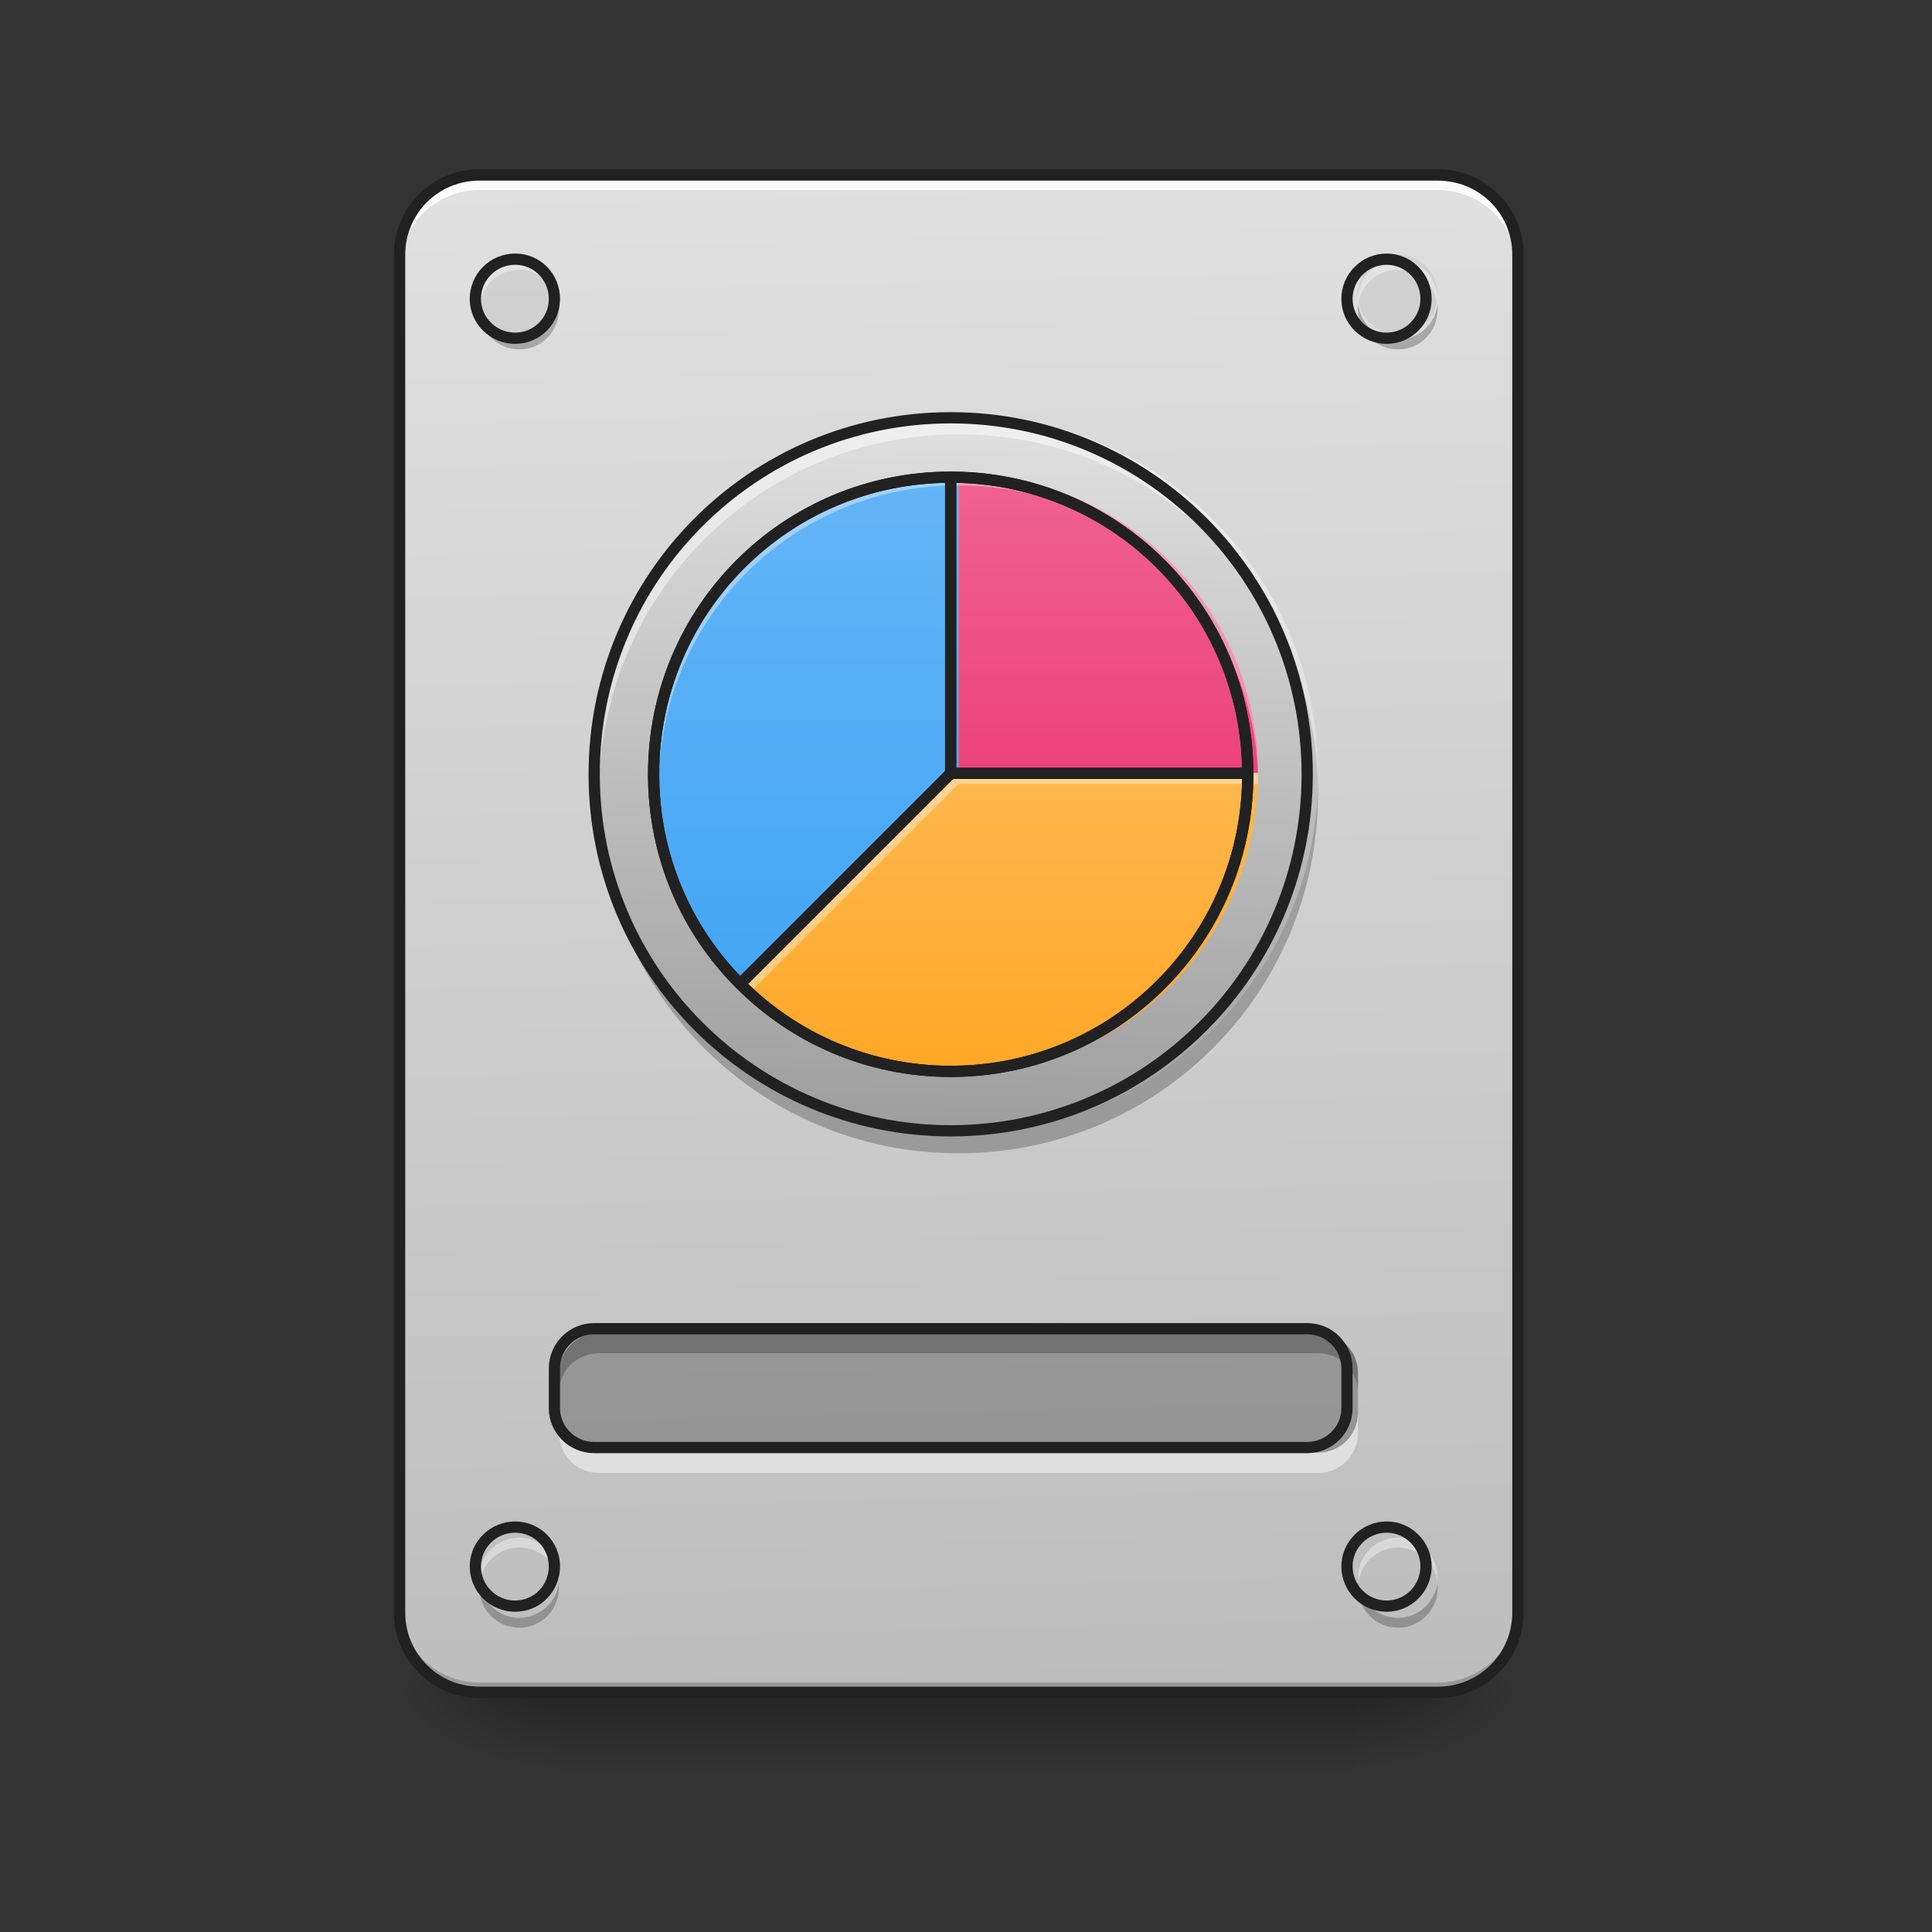 <svg height="16" viewBox="0 0 16 16" width="16" xmlns="http://www.w3.org/2000/svg" xmlns:xlink="http://www.w3.org/1999/xlink"><rect x="0" y="0" width="16" height="16" fill="#333333" stroke="none"/><linearGradient id="a" gradientUnits="userSpaceOnUse" x1="7.938" x2="7.938" y1="14.017" y2="14.678"><stop offset="0" stop-opacity=".275"/><stop offset="1" stop-opacity="0"/></linearGradient><linearGradient id="b"><stop offset="0" stop-opacity=".314"/><stop offset=".222" stop-opacity=".275"/><stop offset="1" stop-opacity="0"/></linearGradient><radialGradient id="c" cx="450.909" cy="189.579" gradientTransform="matrix(0 -.039 -.07 -0 24.412 31.798)" gradientUnits="userSpaceOnUse" r="21.167" xlink:href="#b"/><radialGradient id="d" cx="450.909" cy="189.579" gradientTransform="matrix(-0 .039 .07 0 -8.535 -3.764)" gradientUnits="userSpaceOnUse" r="21.167" xlink:href="#b"/><radialGradient id="e" cx="450.909" cy="189.579" gradientTransform="matrix(-0 -.039 .07 -0 -8.535 31.798)" gradientUnits="userSpaceOnUse" r="21.167" xlink:href="#b"/><radialGradient id="f" cx="450.909" cy="189.579" gradientTransform="matrix(0 .039 -.07 0 24.412 -3.764)" gradientUnits="userSpaceOnUse" r="21.167" xlink:href="#b"/><linearGradient id="g" gradientTransform="matrix(.038 0 0 .109 -2.927 16.821)" gradientUnits="userSpaceOnUse" x1="306.917" x2="305.955" y1="-25.792" y2="-141.415"><stop offset="0" stop-color="#bdbdbd"/><stop offset="1" stop-color="#e0e0e0"/></linearGradient><linearGradient id="h" gradientUnits="userSpaceOnUse" x1="8.269" x2="8.104" y1="3.433" y2="9.386"><stop offset="0" stop-color="#e0e0e0"/><stop offset="1" stop-color="#9e9e9e"/></linearGradient><linearGradient id="i" gradientUnits="userSpaceOnUse" x1="7.938" x2="7.938" y1="3.929" y2="8.394"><stop offset="0" stop-color="#64b5f6"/><stop offset="1" stop-color="#42a5f5"/></linearGradient><linearGradient id="j" gradientUnits="userSpaceOnUse" x1="7.938" x2="7.938" y1="6.575" y2="3.929"><stop offset="0" stop-color="#ec407a"/><stop offset="1" stop-color="#f06292"/></linearGradient><linearGradient id="k" gradientUnits="userSpaceOnUse" x1="7.938" x2="7.938" y1="8.89" y2="6.409"><stop offset="0" stop-color="#ffa726"/><stop offset="1" stop-color="#ffb74d"/></linearGradient><path d="m4.629 14.016h6.617v.664h-6.617zm0 0" fill="url(#a)"/><path d="m11.246 14.016h1.324v-.66h-1.324zm0 0" fill="url(#c)"/><path d="m4.629 14.016h-1.32v.664h1.32zm0 0" fill="url(#d)"/><path d="m4.629 14.016h-1.32v-.66h1.32zm0 0" fill="url(#e)"/><path d="m11.246 14.016h1.324v.664h-1.324zm0 0" fill="url(#f)"/><path d="m3.969 1.449h7.938c.367 0 .664.297.664.66v11.246c0 .367-.297.66-.664.66h-7.938c-.363 0-.66-.293-.66-.66v-11.246c0-.363.297-.66.66-.66zm0 0" fill="url(#g)"/><path d="m3.969 14.016c-.367 0-.66-.293-.66-.66v-.082c0 .367.293.66.66.66h7.938c.367 0 .664-.293.664-.66v.082c0 .367-.297.66-.664.66zm0 0" fill-opacity=".196"/><path d="m3.969 1.492c-.367 0-.66.297-.66.664v.082c0-.367.293-.664.66-.664h7.938c.367 0 .664.297.664.664v-.082c0-.367-.297-.664-.664-.664zm0 0" fill="#fff" fill-opacity=".863"/><path d="m3.969 1.402c-.391 0-.707.316-.707.707v11.246c0 .391.316.707.707.707h7.938c.395 0 .711-.316.711-.707v-11.246c0-.391-.316-.707-.711-.707zm0 .094h7.938c.344 0 .617.273.617.613v11.246c0 .34-.273.613-.617.613h-7.938c-.34 0-.613-.273-.613-.613v-11.246c0-.34.273-.613.613-.613zm0 0" fill="#212121"/><g fill="#bdbdbd"><path d="m4.301 2.109c.184 0 .328.148.328.332 0 .18-.145.328-.328.328-.184 0-.332-.148-.332-.328 0-.184.148-.332.332-.332zm0 0" fill-opacity=".392"/><path d="m11.578 2.109c.18 0 .328.148.328.332 0 .18-.148.328-.328.328-.184 0-.332-.148-.332-.328 0-.184.148-.332.332-.332zm0 0" fill-opacity=".392"/><path d="m11.578 12.695c.18 0 .328.148.328.328 0 .184-.148.332-.328.332-.184 0-.332-.148-.332-.332 0-.18.148-.328.332-.328zm0 0" fill-opacity=".392"/><path d="m4.301 12.695c.184 0 .328.148.328.328 0 .184-.145.332-.328.332-.184 0-.332-.148-.332-.332 0-.18.148-.328.332-.328zm0 0" fill-opacity=".392"/></g><path d="m4.961 11.039h5.953c.184 0 .332.148.332.332v.332c0 .18-.148.328-.332.328h-5.953c-.184 0-.332-.148-.332-.328v-.332c0-.184.148-.332.332-.332zm0 0" fill-opacity=".235"/><path d="m4.961 11.039c-.184 0-.332.148-.332.332v.164c0-.184.148-.328.332-.328h5.953c.184 0 .332.145.332.328v-.164c0-.184-.148-.332-.332-.332zm0 0" fill-opacity=".235"/><path d="m4.961 12.199c-.184 0-.332-.148-.332-.332v-.164c0 .184.148.328.332.328h5.953c.184 0 .332-.145.332-.328v.164c0 .184-.148.332-.332.332zm0 0" fill="#fff" fill-opacity=".471"/><path d="m158.735 138.216h190.482c5.874 0 10.624 4.75 10.624 10.624v10.624c0 5.749-4.75 10.499-10.624 10.499h-190.482c-5.874 0-10.624-4.75-10.624-10.499v-10.624c0-5.874 4.75-10.624 10.624-10.624zm0 0" fill="none" stroke="#212121" stroke-linecap="round" stroke-width="3" transform="matrix(.031 0 0 .031 0 6.719)"/><path d="m4.301 2.152c-.184 0-.332.145-.332.328 0 .016 0 .027.004.043.02-.164.156-.289.328-.289.168 0 .309.125.328.289 0-.016 0-.027 0-.043 0-.184-.145-.328-.328-.328zm7.277 0c-.184 0-.332.145-.332.328 0 .016 0 .027.004.043.02-.164.156-.289.328-.289.168 0 .305.125.328.289 0-.016 0-.027 0-.043 0-.184-.145-.328-.328-.328zm-7.277 10.582c-.184 0-.332.148-.332.332 0 .012 0 .027.004.039.02-.16.156-.289.328-.289.168 0 .309.129.328.289 0-.012 0-.027 0-.039 0-.184-.145-.332-.328-.332zm7.277 0c-.184 0-.332.148-.332.332 0 .012 0 .027.004.039.02-.16.156-.289.328-.289.168 0 .305.129.328.289 0-.012 0-.027 0-.039 0-.184-.145-.332-.328-.332zm0 0" fill="#fff" fill-opacity=".392"/><path d="m4.301 13.48c-.184 0-.332-.148-.332-.332 0-.016 0-.027.004-.043.02.164.156.293.328.293.168 0 .309-.129.328-.293v.043c0 .184-.145.332-.328.332zm7.277 0c-.184 0-.332-.148-.332-.332 0-.016 0-.027.004-.043.02.164.156.293.328.293.168 0 .305-.129.328-.293v.043c0 .184-.145.332-.328.332zm-7.277-10.586c-.184 0-.332-.148-.332-.332 0-.012 0-.027.004-.039.02.164.156.289.328.289.168 0 .309-.125.328-.289v.039c0 .184-.145.332-.328.332zm7.277 0c-.184 0-.332-.148-.332-.332 0-.012 0-.027.004-.039.02.164.156.289.328.289.168 0 .305-.125.328-.289v.039c0 .184-.145.332-.328.332zm0 0" fill-opacity=".235"/><path d="m137.612-147.506c5.874 0 10.499 4.75 10.499 10.624 0 5.749-4.625 10.499-10.499 10.499s-10.624-4.75-10.624-10.499c0-5.874 4.75-10.624 10.624-10.624zm0 0" fill="none" stroke="#212121" stroke-linecap="round" stroke-width="3" transform="matrix(.031 0 0 .031 0 6.719)"/><path d="m370.465-147.506c5.749 0 10.499 4.75 10.499 10.624 0 5.749-4.75 10.499-10.499 10.499-5.874 0-10.624-4.75-10.624-10.499 0-5.874 4.75-10.624 10.624-10.624zm0 0" fill="none" stroke="#212121" stroke-linecap="round" stroke-width="3" transform="matrix(.031 0 0 .031 0 6.719)"/><path d="m370.465 191.211c5.749 0 10.499 4.75 10.499 10.499 0 5.874-4.75 10.624-10.499 10.624-5.874 0-10.624-4.75-10.624-10.624 0-5.749 4.75-10.499 10.624-10.499zm0 0" fill="none" stroke="#212121" stroke-linecap="round" stroke-width="3" transform="matrix(.031 0 0 .031 0 6.719)"/><path d="m137.612 191.211c5.874 0 10.499 4.75 10.499 10.499 0 5.874-4.625 10.624-10.499 10.624s-10.624-4.75-10.624-10.624c0-5.749 4.75-10.499 10.624-10.499zm0 0" fill="none" stroke="#212121" stroke-linecap="round" stroke-width="3" transform="matrix(.031 0 0 .031 0 6.719)"/><path d="m7.938 3.434c1.645 0 2.977 1.332 2.977 2.977 0 1.645-1.332 2.977-2.977 2.977s-2.977-1.332-2.977-2.977c0-1.645 1.332-2.977 2.977-2.977zm0 0" fill="url(#h)"/><path d="m7.938 3.93c-1.375 0-2.48 1.105-2.48 2.48 0 .684.273 1.305.723 1.75l1.758-1.758h-.008.008zm0 0" fill="url(#i)"/><path d="m7.938 3.93v2.473l.004-.004-.004.004h2.48c-.004-1.371-1.109-2.473-2.48-2.473zm0 0" fill="url(#j)"/><path d="m7.938 6.402v.008-.008l-1.758 1.758c.449.453 1.07.73 1.758.73 1.375 0 2.48-1.105 2.48-2.48 0-.004 0-.004 0-.008zm0 0" fill="url(#k)"/><path d="m7.938 3.93c-1.375 0-2.48 1.105-2.48 2.48v.043c.023-1.352 1.121-2.434 2.48-2.434zm0 0" fill="#fff" fill-opacity=".392"/><path d="m7.938 3.93v.09c1.344 0 2.426 1.055 2.48 2.383-.004-1.371-1.109-2.473-2.48-2.473zm0 0" fill="#fff" fill-opacity=".392"/><path d="m7.938 6.402v.008-.008l-1.758 1.758c.016.016.031.031.043.047l1.715-1.715v.008-.008h2.48c0-.027 0-.055 0-.082 0-.004 0-.004 0-.008zm0 0" fill="#fff" fill-opacity=".392"/><path d="m253.976-89.262c43.871 0 79.367 35.497 79.367 79.367 0 43.871-35.497 79.367-79.367 79.367-43.871 0-79.367-35.497-79.367-79.367 0-43.871 35.497-79.367 79.367-79.367zm0 0" fill="none" stroke="#212121" stroke-linecap="round" stroke-linejoin="round" stroke-width="3" transform="matrix(.031 0 0 .031 0 6.719)"/><path d="m4.961 6.492v.082c0 1.648 1.328 2.977 2.977 2.977s2.977-1.328 2.977-2.977c0-.027 0-.055 0-.082-.043 1.609-1.355 2.895-2.977 2.895s-2.93-1.285-2.977-2.895zm0 0" fill-opacity=".235"/><path d="m4.961 6.492c0-.027 0-.055 0-.082 0-1.648 1.328-2.977 2.977-2.977s2.977 1.328 2.977 2.977v.082c-.043-1.609-1.355-2.895-2.977-2.895s-2.93 1.285-2.977 2.895zm0 0" fill="#fff" fill-opacity=".471"/><path d="m253.976-105.135c52.62 0 95.241 42.621 95.241 95.241s-42.621 95.241-95.241 95.241c-52.62 0-95.241-42.621-95.241-95.241s42.621-95.241 95.241-95.241zm0 0" fill="none" stroke="#212121" stroke-linecap="round" stroke-width="3" transform="matrix(.031 0 0 .031 0 6.719)"/><path d="m253.976-89.262c-43.996 0-79.367 35.372-79.367 79.367 0 21.873 8.749 41.746 23.123 55.995l56.245-56.245h-.25.25zm0 0" fill="none" stroke="#212121" stroke-linecap="round" stroke-linejoin="round" stroke-width="3" transform="matrix(.031 0 0 .031 0 6.719)"/><path d="m253.976-89.262v79.117l.125-.125-.125.125h79.367c-.125-43.871-35.497-79.117-79.367-79.117zm0 0" fill="none" stroke="#212121" stroke-linecap="round" stroke-linejoin="round" stroke-width="3" transform="matrix(.031 0 0 .031 0 6.719)"/><path d="m253.976-10.145v.25-.25l-56.245 56.245c14.374 14.499 34.247 23.373 56.245 23.373 43.996 0 79.367-35.372 79.367-79.367 0-.125 0-.125 0-.25zm0 0" fill="none" stroke="#212121" stroke-linecap="round" stroke-linejoin="round" stroke-width="3" transform="matrix(.031 0 0 .031 0 6.719)"/></svg>